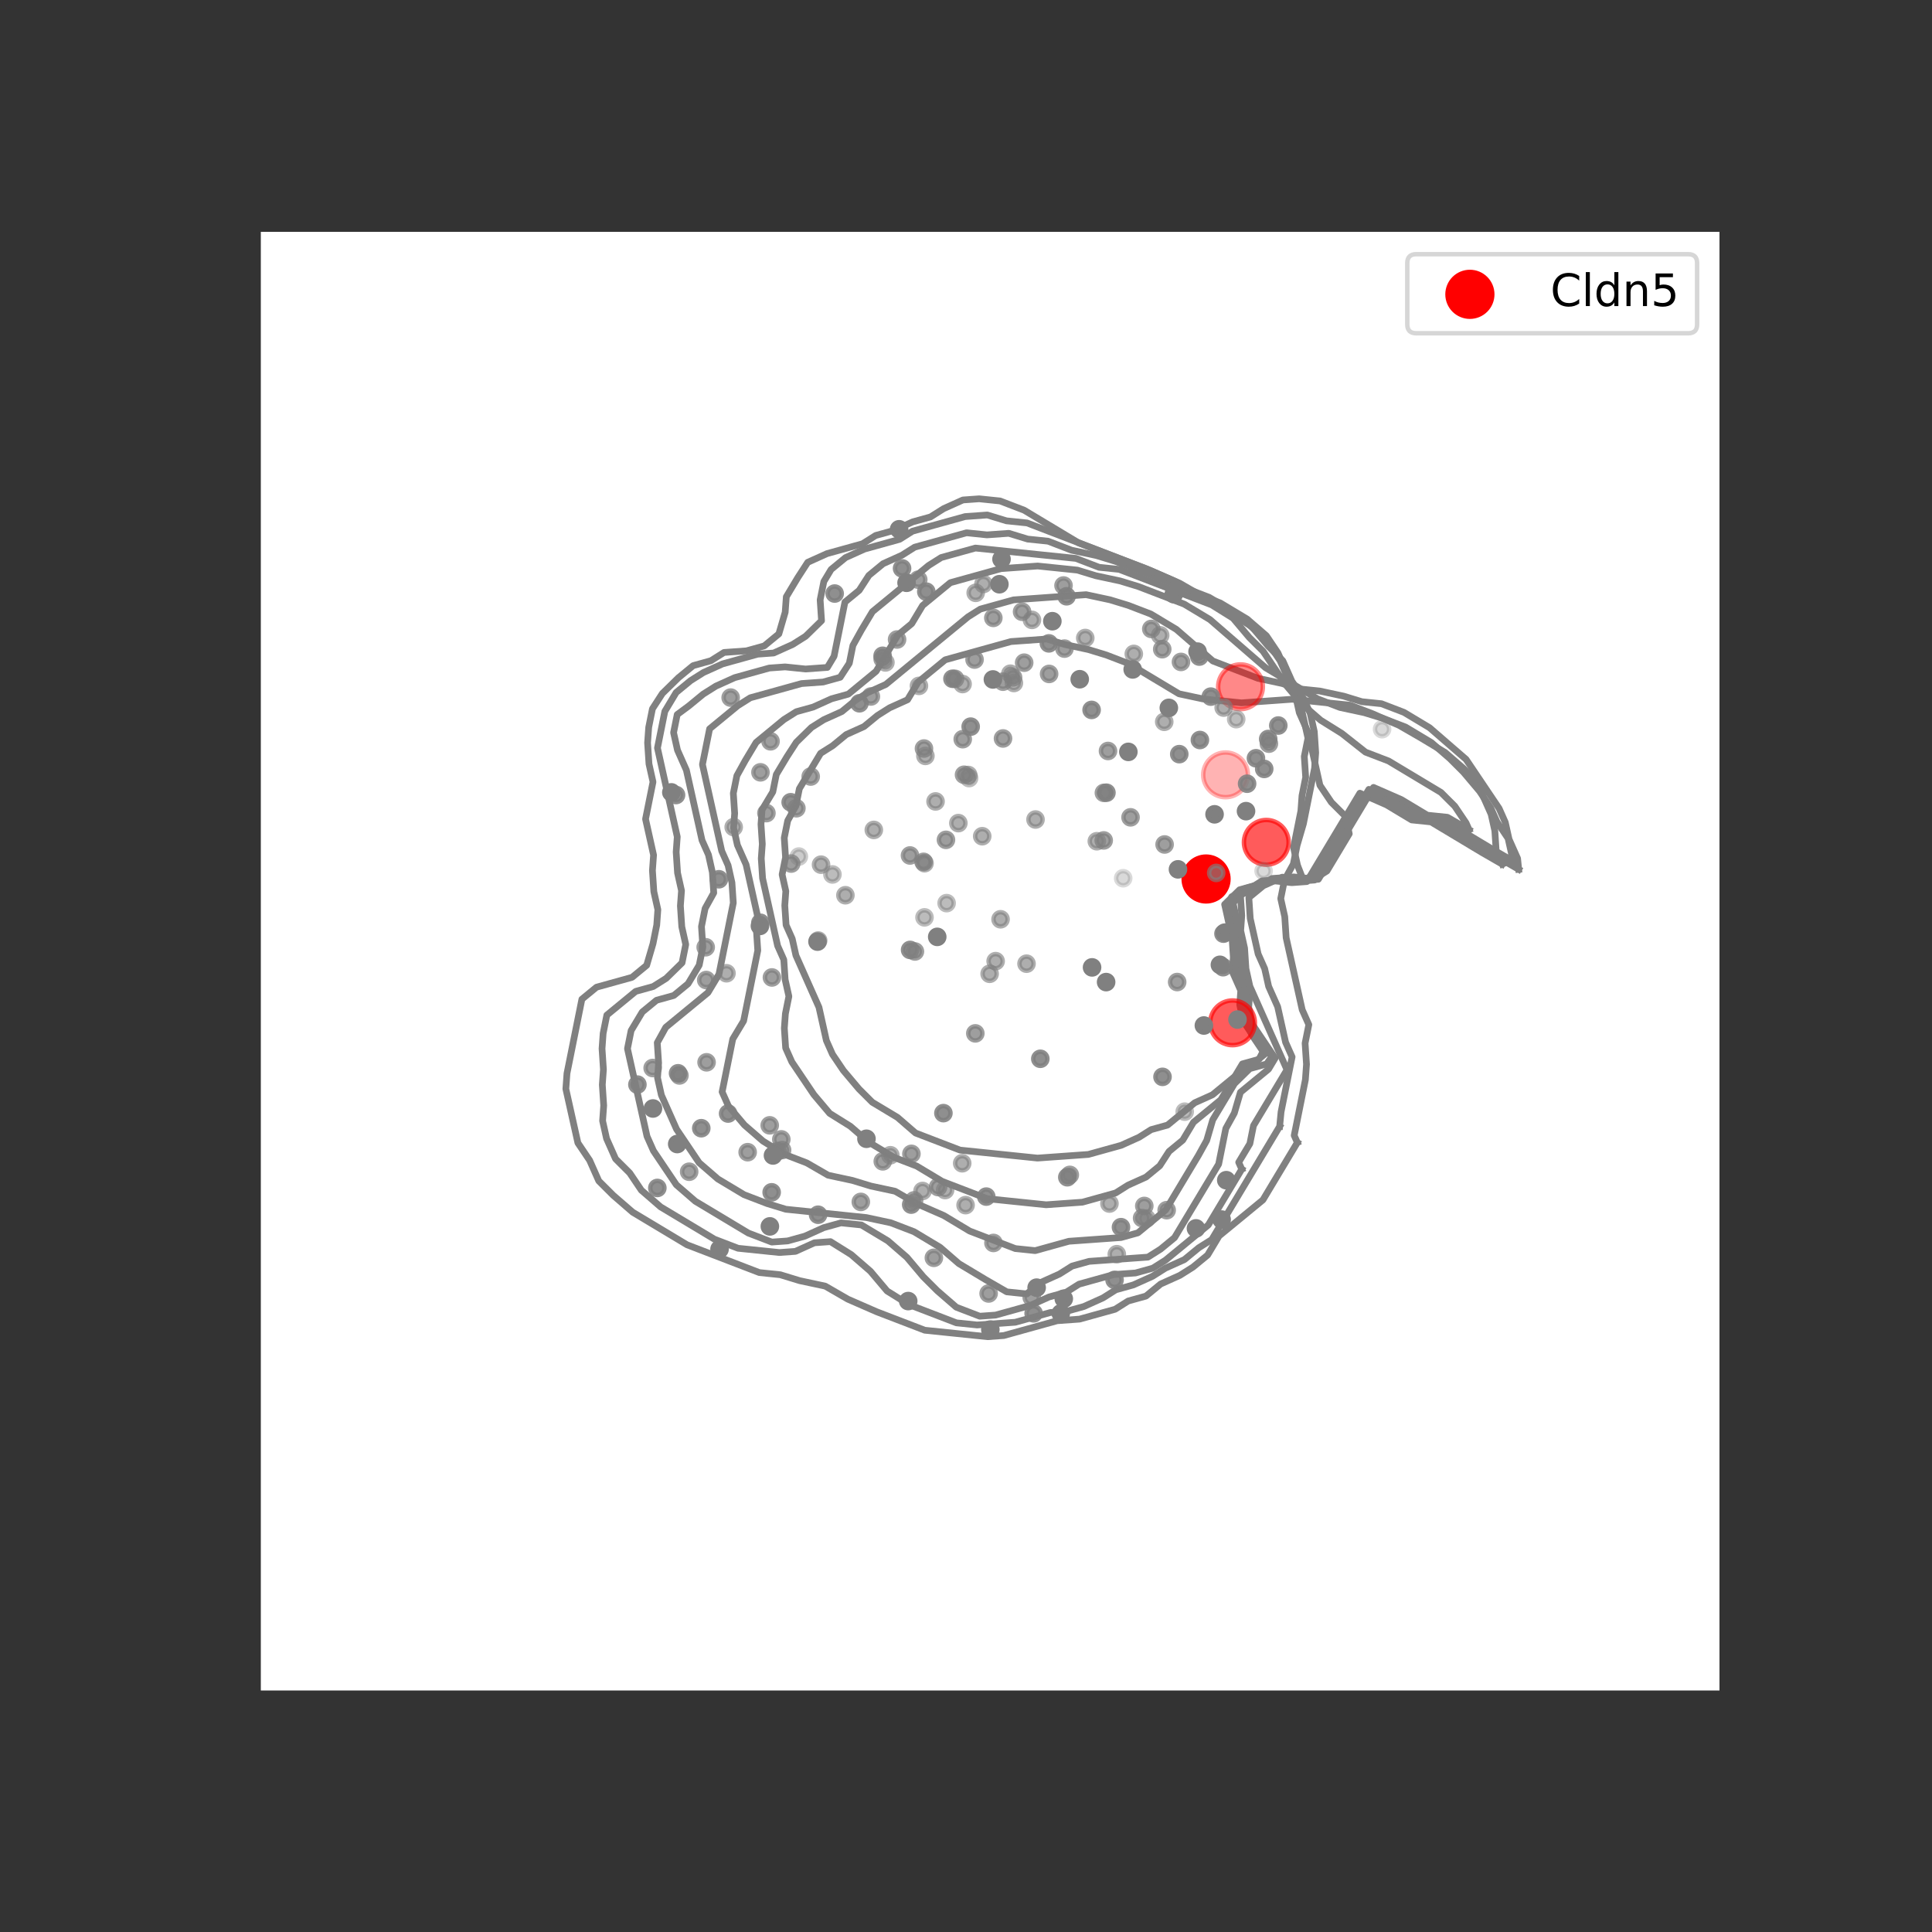 <?xml version="1.0" encoding="utf-8" standalone="no"?>
<!DOCTYPE svg PUBLIC "-//W3C//DTD SVG 1.1//EN"
  "http://www.w3.org/Graphics/SVG/1.1/DTD/svg11.dtd">
<!-- Created with matplotlib (https://matplotlib.org/) -->
<svg height="432pt" version="1.1" viewBox="0 0 432 432" width="432pt" xmlns="http://www.w3.org/2000/svg" xmlns:xlink="http://www.w3.org/1999/xlink">
 <rect x="0" y="0" width="432" height="432" fill="#333333" stroke="none"/>
 <defs>
  <style type="text/css">*{stroke-linecap:butt;stroke-linejoin:round;}</style>
 </defs>
 <g id="figure_1">
  <g id="patch_1">
   <path d="M 0 432 
L 432 432 
L 432 0 
L 0 0 
z
" style="fill:none;"/>
  </g>
  <g id="patch_2">
   <path d="M 58.32 378 
L 384.48 378 
L 384.48 51.84 
L 58.32 51.84 
z
" style="fill:#ffffff;"/>
  </g>
  <g id="axes_1">
   <g id="line2d_1">
    <path clip-path="url(#pfe274e327f)" d="M 335.91 193.236 
L 331.244 190.544 
L 325.612 187.165 
L 319.979 183.785 
L 315.651 183.339 
L 310.018 179.959 
L 304.071 177.359 
L 301.699 181.312 
L 299.327 185.266 
L 296.955 189.219 
L 294.583 193.172 
L 292.211 197.126 
L 288.849 197.367 
L 284.521 196.92 
L 280.844 197.941 
L 277.168 198.961 
L 273.83 202.227 
L 274.66 205.951 
L 275.489 209.675 
L 275.78 214.043 
L 275.548 217.237 
L 277.439 221.49 
L 277.208 224.685 
L 278.037 228.409 
L 280.468 232.018 
L 282.899 235.627 
L 279.875 238.114 
L 277.165 239.821 
L 274.141 242.308 
L 271.117 244.795 
L 267.126 246.594 
L 264.102 249.081 
L 261.078 251.568 
L 257.401 252.588 
L 254.692 254.296 
L 250.701 256.095 
L 247.025 257.116 
L 243.349 258.136 
L 239.987 258.377 
L 235.344 258.71 
L 231.982 258.951 
L 227.654 258.504 
L 223.325 258.058 
L 218.997 257.612 
L 214.669 257.165 
L 209.688 255.252 
L 204.708 253.339 
L 200.676 249.845 
L 195.043 246.465 
L 192.073 243.5 
L 188.581 239.362 
L 186.15 235.753 
L 184.781 232.673 
L 183.951 228.949 
L 183.121 225.225 
L 181.23 220.972 
L 179.861 217.892 
L 177.97 213.639 
L 177.14 209.915 
L 175.77 206.836 
L 175.48 202.468 
L 175.712 199.273 
L 174.882 195.549 
L 175.653 191.711 
L 175.363 187.343 
L 176.134 183.504 
L 177.966 180.195 
L 178.738 176.356 
L 181.11 172.403 
L 183.482 168.449 
L 186.191 166.742 
L 189.216 164.255 
L 193.206 162.455 
L 196.23 159.969 
L 198.94 158.261 
L 202.931 156.462 
L 205.303 152.508 
L 208.327 150.021 
L 211.351 147.535 
L 215.027 146.514 
L 218.704 145.494 
L 222.38 144.474 
L 226.056 143.454 
L 229.418 143.213 
L 234.061 142.88 
L 238.075 144.105 
L 243.37 145.239 
L 247.384 146.465 
L 252.364 148.378 
L 257.997 151.757 
L 263.629 155.137 
L 268.924 156.27 
L 273.252 156.717 
L 277.581 157.163 
L 280.943 156.922 
L 285.585 156.589 
L 288.947 156.348 
L 293.276 156.795 
L 297.604 157.241 
L 301.932 157.687 
L 306.913 159.6 
L 312.86 162.201 
L 317.526 164.893 
L 323.158 168.272 
L 327.19 171.767 
L 330.16 174.732 
L 332.052 178.985 
L 333.421 182.065 
L 334.251 185.789 
L 334.541 190.156 
L 335.91 193.236 
" style="fill:none;stroke:#808080;stroke-linecap:square;stroke-width:1.5;"/>
   </g>
   <g id="line2d_2">
    <path clip-path="url(#pfe274e327f)" d="M 339.586 194.387 
L 334.86 191.66 
L 329.157 188.238 
L 323.453 184.816 
L 318.409 182.878 
L 313.366 180.941 
L 307.662 177.519 
L 303.621 179.341 
L 301.219 183.345 
L 298.817 187.348 
L 296.414 191.352 
L 294.012 195.355 
L 291.268 197.084 
L 286.885 196.632 
L 282.184 196.969 
L 279.44 198.698 
L 275.398 200.521 
L 275.692 204.944 
L 275.458 208.179 
L 276.298 211.95 
L 276.592 216.373 
L 277.432 220.144 
L 278.819 223.263 
L 278.038 227.15 
L 279.953 231.457 
L 282.415 235.112 
L 281.52 236.862 
L 277.797 237.895 
L 275.395 241.898 
L 272.993 245.902 
L 269.931 248.42 
L 266.868 250.938 
L 264.466 254.942 
L 261.404 257.46 
L 259.32 260.675 
L 256.257 263.193 
L 252.216 265.015 
L 249.472 266.744 
L 245.749 267.777 
L 242.027 268.811 
L 237.325 269.148 
L 233.921 269.392 
L 229.538 268.94 
L 225.154 268.488 
L 220.771 268.036 
L 215.728 266.098 
L 210.684 264.161 
L 204.98 260.739 
L 199.937 258.802 
L 194.233 255.379 
L 190.15 251.841 
L 185.521 248.955 
L 181.985 244.764 
L 179.523 241.109 
L 177.062 237.454 
L 175.675 234.335 
L 175.381 229.912 
L 175.616 226.677 
L 176.397 222.79 
L 175.556 219.019 
L 175.262 214.596 
L 173.876 211.477 
L 173.035 207.706 
L 172.195 203.935 
L 171.355 200.164 
L 170.514 196.393 
L 170.221 191.97 
L 170.455 188.735 
L 170.161 184.312 
L 170.396 181.077 
L 172.798 177.073 
L 173.579 173.186 
L 175.981 169.182 
L 178.064 165.968 
L 181.445 162.661 
L 184.189 160.931 
L 188.23 159.109 
L 191.293 156.591 
L 194.037 154.862 
L 198.078 153.04 
L 201.14 150.521 
L 204.203 148.003 
L 207.265 145.485 
L 210.328 142.966 
L 213.39 140.448 
L 216.453 137.93 
L 219.197 136.201 
L 222.92 135.167 
L 226.642 134.134 
L 231.344 133.797 
L 234.748 133.553 
L 239.45 133.216 
L 242.854 132.972 
L 248.216 134.12 
L 252.281 135.361 
L 257.324 137.298 
L 263.028 140.721 
L 267.111 144.259 
L 271.194 147.798 
L 276.237 149.735 
L 281.281 151.672 
L 286.642 152.82 
L 290.707 154.061 
L 295.09 154.513 
L 300.452 155.661 
L 304.517 156.902 
L 308.9 157.354 
L 313.944 159.292 
L 319.648 162.714 
L 323.73 166.253 
L 327.813 169.791 
L 330.275 173.446 
L 332.736 177.101 
L 335.198 180.755 
L 336.584 183.874 
L 337.425 187.645 
L 339.34 191.952 
L 339.586 194.387 
" style="fill:none;stroke:#808080;stroke-linecap:square;stroke-width:1.5;"/>
   </g>
   <g id="line2d_3">
    <path clip-path="url(#pfe274e327f)" d="M 338.734 192.793 
L 333.948 190.032 
L 328.171 186.566 
L 322.394 183.1 
L 317.954 182.642 
L 312.177 179.176 
L 306.078 176.509 
L 303.645 180.563 
L 301.212 184.618 
L 298.779 188.673 
L 296.347 192.728 
L 293.914 196.783 
L 290.466 197.03 
L 286.026 196.572 
L 282.256 197.618 
L 278.485 198.665 
L 275.061 202.015 
L 275.912 205.834 
L 276.763 209.653 
L 277.061 214.133 
L 276.823 217.41 
L 278.763 221.772 
L 278.526 225.048 
L 279.377 228.868 
L 281.87 232.569 
L 284.363 236.271 
L 283.225 237.905 
L 279.455 238.951 
L 276.031 242.301 
L 273.598 246.356 
L 271.165 250.41 
L 269.821 255.008 
L 267.941 258.402 
L 265.508 262.457 
L 263.076 266.512 
L 260.643 270.566 
L 257.541 273.117 
L 254.439 275.668 
L 250.669 276.714 
L 247.221 276.961 
L 242.459 277.303 
L 239.011 277.55 
L 235.24 278.596 
L 231.47 279.643 
L 227.03 279.185 
L 221.922 277.223 
L 216.814 275.261 
L 211.037 271.795 
L 204.938 269.128 
L 200.152 266.366 
L 194.721 265.204 
L 190.604 263.947 
L 185.174 262.784 
L 180.388 260.023 
L 175.28 258.061 
L 170.591 255.137 
L 166.456 251.553 
L 162.875 247.309 
L 161.47 244.15 
L 162.261 240.213 
L 163.052 236.276 
L 163.843 232.339 
L 166.276 228.284 
L 167.067 224.347 
L 167.858 220.41 
L 168.649 216.473 
L 169.439 212.536 
L 169.142 208.056 
L 169.379 204.779 
L 168.528 200.96 
L 167.677 197.141 
L 166.826 193.321 
L 164.886 188.959 
L 164.035 185.14 
L 164.273 181.863 
L 163.975 177.383 
L 164.766 173.446 
L 166.645 170.052 
L 169.078 165.997 
L 172.18 163.447 
L 175.282 160.896 
L 178.061 159.145 
L 181.831 158.098 
L 185.924 156.253 
L 189.695 155.206 
L 192.797 152.656 
L 195.898 150.105 
L 198.331 146.05 
L 200.764 141.996 
L 203.866 139.445 
L 206.299 135.39 
L 209.4 132.84 
L 212.502 130.289 
L 216.272 129.243 
L 220.043 128.196 
L 223.814 127.15 
L 227.262 126.903 
L 232.023 126.561 
L 236.463 127.019 
L 240.902 127.477 
L 245.019 128.734 
L 250.45 129.897 
L 254.567 131.154 
L 259.675 133.116 
L 264.783 135.078 
L 270.56 138.544 
L 274.695 142.128 
L 278.83 145.712 
L 282.965 149.296 
L 288.742 152.762 
L 294.519 156.228 
L 299.627 158.19 
L 305.058 159.353 
L 309.175 160.61 
L 314.283 162.572 
L 320.06 166.038 
L 324.195 169.622 
L 327.241 172.663 
L 330.823 176.908 
L 333.316 180.609 
L 334.721 183.768 
L 337.214 187.47 
L 338.065 191.289 
L 338.734 192.793 
" style="fill:none;stroke:#808080;stroke-linecap:square;stroke-width:1.5;"/>
   </g>
   <g id="line2d_4">
    <path clip-path="url(#pfe274e327f)" d="M 328.496 185.541 
L 323.648 182.744 
L 319.151 182.28 
L 313.299 178.769 
L 307.12 176.067 
L 294.798 196.604 
L 291.305 196.855 
L 286.808 196.391 
L 279.169 198.511 
L 275.701 201.904 
L 277.425 209.642 
L 277.726 214.18 
L 277.486 217.499 
L 279.451 221.918 
L 279.21 225.237 
L 280.072 229.106 
L 285.123 236.605 
L 283.645 239.07 
L 277.361 244.237 
L 275.999 248.895 
L 274.095 252.333 
L 272.493 260.309 
L 262.635 276.739 
L 259.493 279.323 
L 256.677 281.097 
L 243.537 282.039 
L 239.718 283.099 
L 236.902 284.873 
L 232.756 286.743 
L 229.614 289.326 
L 225.117 288.863 
L 220.269 286.066 
L 214.417 282.554 
L 210.229 278.924 
L 204.377 275.413 
L 199.202 273.425 
L 193.701 272.247 
L 175.713 270.392 
L 171.543 269.119 
L 166.368 267.131 
L 160.516 263.62 
L 156.327 259.99 
L 151.277 252.49 
L 147.889 244.872 
L 147.027 241.003 
L 147.267 237.684 
L 146.966 233.146 
L 148.87 229.707 
L 158.296 221.956 
L 160.76 217.849 
L 163.965 201.896 
L 163.663 197.358 
L 162.801 193.489 
L 161.378 190.289 
L 157.068 170.944 
L 158.67 162.968 
L 164.954 157.801 
L 167.769 156.026 
L 179.228 152.846 
L 184.051 152.501 
L 187.871 151.441 
L 189.91 148.307 
L 190.711 144.319 
L 192.615 140.881 
L 195.08 136.773 
L 207.648 126.438 
L 210.463 124.664 
L 218.102 122.544 
L 240.587 124.863 
L 245.761 126.85 
L 250.258 127.314 
L 270.957 135.264 
L 275.706 138.226 
L 279.334 142.525 
L 282.42 145.606 
L 287.471 153.105 
L 291.099 157.405 
L 295.288 161.035 
L 300.037 163.996 
L 305.328 168.177 
L 310.503 170.164 
L 322.207 177.187 
L 325.293 180.267 
L 327.819 184.017 
L 328.496 185.541 
L 328.496 185.541 
" style="fill:none;stroke:#808080;stroke-linecap:square;stroke-width:1.5;"/>
   </g>
   <g id="line2d_5">
    <path clip-path="url(#pfe274e327f)" d="M 277.663 261.434 
L 270.172 273.919 
L 260.622 281.772 
L 257.77 283.569 
L 253.9 284.643 
L 249.013 284.994 
L 241.274 287.142 
L 238.421 288.939 
L 234.552 290.013 
L 230.351 291.907 
L 222.611 294.055 
L 219.073 294.309 
L 213.83 292.295 
L 209.586 288.617 
L 206.459 285.496 
L 202.784 281.14 
L 198.54 277.461 
L 192.611 273.904 
L 188.055 273.434 
L 184.185 274.508 
L 179.984 276.402 
L 176.115 277.476 
L 172.576 277.73 
L 167.333 275.716 
L 155.475 268.601 
L 151.231 264.923 
L 146.114 257.325 
L 144.672 254.083 
L 140.305 234.484 
L 141.117 230.443 
L 143.614 226.282 
L 146.797 223.664 
L 150.667 222.59 
L 153.85 219.972 
L 156.347 215.811 
L 157.158 211.77 
L 156.853 207.172 
L 157.665 203.132 
L 159.594 199.648 
L 159.288 195.05 
L 158.415 191.13 
L 156.973 187.889 
L 153.479 172.209 
L 151.489 167.732 
L 150.615 163.812 
L 151.427 159.772 
L 154.042 157.832 
L 157.225 155.214 
L 160.078 153.417 
L 164.279 151.523 
L 172.018 149.375 
L 175.557 149.121 
L 180.113 149.591 
L 185 149.24 
L 186.498 146.744 
L 188.933 134.622 
L 192.117 132.004 
L 194.283 128.663 
L 197.466 126.045 
L 201.667 124.151 
L 204.519 122.353 
L 216.128 119.131 
L 220.684 119.601 
L 225.572 119.251 
L 229.797 120.541 
L 234.353 121.011 
L 239.596 123.025 
L 245.169 124.218 
L 249.394 125.508 
L 270.365 133.563 
L 276.294 137.12 
L 280.538 140.798 
L 283.664 143.919 
L 286.223 147.718 
L 289.655 155.437 
L 290.529 159.357 
L 292.519 163.834 
L 295.14 175.594 
L 297.698 179.393 
L 300.825 182.514 
L 301.698 186.434 
L 296.705 194.757 
L 293.852 196.554 
L 289.296 196.084 
L 284.409 196.435 
L 281.557 198.232 
L 277.356 200.126 
L 277.661 204.724 
L 277.418 208.087 
L 278.291 212.007 
L 278.597 216.604 
L 279.47 220.524 
L 287.776 239.204 
L 280.285 251.688 
L 279.474 255.729 
L 276.977 259.891 
L 277.663 261.434 
L 277.663 261.434 
" style="fill:none;stroke:#808080;stroke-linecap:square;stroke-width:1.5;"/>
   </g>
   <g id="line2d_6">
    <path clip-path="url(#pfe274e327f)" d="M 286.135 251.87 
L 270.954 277.172 
L 268.063 278.993 
L 264.837 281.646 
L 260.581 283.565 
L 257.69 285.387 
L 253.434 287.306 
L 249.512 288.395 
L 246.622 290.216 
L 242.365 292.135 
L 238.444 293.224 
L 234.858 293.481 
L 227.015 295.657 
L 218.477 296.269 
L 213.86 295.793 
L 203.235 291.712 
L 198.359 288.672 
L 194.634 284.258 
L 190.334 280.53 
L 185.698 277.634 
L 182.112 277.891 
L 177.855 279.811 
L 174.269 280.068 
L 165.035 279.116 
L 159.723 277.075 
L 147.707 269.865 
L 143.406 266.138 
L 140.813 262.289 
L 137.645 259.126 
L 135.628 254.589 
L 134.743 250.617 
L 134.99 247.209 
L 134.68 242.55 
L 134.927 239.143 
L 134.618 234.484 
L 134.864 231.076 
L 135.687 226.982 
L 142.139 221.676 
L 146.06 220.588 
L 148.95 218.767 
L 152.511 215.283 
L 153.334 211.188 
L 152.449 207.216 
L 152.139 202.557 
L 152.386 199.15 
L 151.501 195.177 
L 151.192 190.518 
L 151.438 187.111 
L 147.013 167.25 
L 148.658 159.061 
L 151.188 154.844 
L 154.414 152.191 
L 157.304 150.37 
L 161.561 148.451 
L 169.404 146.274 
L 172.99 146.017 
L 177.246 144.098 
L 180.137 142.276 
L 183.698 138.792 
L 183.388 134.133 
L 184.211 130.039 
L 185.83 127.34 
L 189.056 124.687 
L 193.313 122.768 
L 201.155 120.592 
L 204.046 118.77 
L 215.81 115.505 
L 220.762 115.15 
L 225.044 116.458 
L 229.66 116.934 
L 256.223 127.136 
L 262.566 129.91 
L 267.544 132.781 
L 272.856 134.822 
L 278.864 138.427 
L 283.165 142.154 
L 285.757 146.004 
L 290.696 157.111 
L 292.466 165.055 
L 291.644 169.15 
L 291.953 173.809 
L 291.131 177.903 
L 290.884 181.311 
L 289.239 189.5 
L 290.124 193.472 
L 291.344 196.613 
L 286.727 196.137 
L 282.471 198.056 
L 279.245 200.709 
L 279.554 205.368 
L 281.325 213.312 
L 282.785 216.597 
L 283.671 220.569 
L 285.688 225.106 
L 287.458 233.05 
L 288.919 236.335 
L 286.451 248.619 
L 286.135 251.87 
L 286.135 251.87 
" style="fill:none;stroke:#808080;stroke-linecap:square;stroke-width:1.5;"/>
   </g>
   <g id="line2d_7">
    <path clip-path="url(#pfe274e327f)" d="M 290.091 255.476 
L 282.397 268.298 
L 272.589 276.363 
L 270.025 280.637 
L 266.756 283.326 
L 263.826 285.172 
L 259.512 287.117 
L 256.243 289.806 
L 252.268 290.908 
L 249.339 292.755 
L 241.39 294.96 
L 236.371 295.32 
L 224.448 298.629 
L 220.813 298.89 
L 206.775 297.442 
L 196.007 293.306 
L 189.578 290.495 
L 184.533 287.584 
L 178.809 286.359 
L 174.47 285.034 
L 169.79 284.551 
L 153.638 278.347 
L 141.459 271.04 
L 137.1 267.262 
L 133.889 264.057 
L 131.845 259.459 
L 129.217 255.557 
L 126.526 243.48 
L 126.776 240.026 
L 130.111 223.426 
L 133.38 220.738 
L 141.329 218.532 
L 144.598 215.844 
L 146.015 210.998 
L 146.849 206.848 
L 147.099 203.394 
L 146.202 199.368 
L 145.888 194.646 
L 146.138 191.193 
L 144.344 183.141 
L 146.011 174.841 
L 145.114 170.815 
L 144.801 166.093 
L 145.051 162.64 
L 145.885 158.49 
L 148.109 155.058 
L 151.718 151.527 
L 154.988 148.839 
L 158.962 147.736 
L 161.892 145.89 
L 166.911 145.53 
L 170.885 144.427 
L 174.154 141.739 
L 175.571 136.893 
L 175.822 133.439 
L 178.386 129.165 
L 180.611 125.733 
L 184.925 123.788 
L 192.873 121.582 
L 195.803 119.736 
L 199.777 118.633 
L 204.091 116.688 
L 208.066 115.585 
L 210.995 113.739 
L 215.309 111.794 
L 218.944 111.533 
L 223.623 112.016 
L 229.008 114.084 
L 241.186 121.391 
L 257.339 127.595 
L 263.768 130.406 
L 268.813 133.317 
L 279.844 140.051 
L 283.619 144.525 
L 286.83 147.731 
L 288.875 152.329 
L 291.502 156.231 
L 292.983 159.56 
L 293.88 163.586 
L 294.194 168.308 
L 293.943 171.762 
L 291.442 184.211 
L 290.025 189.057 
L 289.192 193.207 
L 287.211 196.785 
L 286.377 200.935 
L 287.274 204.961 
L 287.588 209.683 
L 291.176 225.786 
L 292.657 229.115 
L 291.823 233.265 
L 292.137 237.987 
L 291.886 241.441 
L 289.386 253.891 
L 290.091 255.476 
L 290.091 255.476 
" style="fill:none;stroke:#808080;stroke-linecap:square;stroke-width:1.5;"/>
   </g>
   <g id="Path3DCollection_1">
    <defs>
     <path d="M 0 5 
C 1.326 5 2.598 4.473 3.536 3.536 
C 4.473 2.598 5 1.326 5 -0 
C 5 -1.326 4.473 -2.598 3.536 -3.536 
C 2.598 -4.473 1.326 -5 0 -5 
C -1.326 -5 -2.598 -4.473 -3.536 -3.536 
C -4.473 -2.598 -5 -1.326 -5 0 
C -5 1.326 -4.473 2.598 -3.536 3.536 
C -2.598 4.473 -1.326 5 0 5 
z
" id="C0_0_7cf571851c"/>
    </defs>
    <g clip-path="url(#pfe274e327f)">
     <use style="fill:#ff0000;fill-opacity:0.3;stroke:#ff0000;stroke-opacity:0.3;" x="274.041" xlink:href="#C0_0_7cf571851c" y="173.255"/>
    </g>
    <g clip-path="url(#pfe274e327f)">
     <use style="fill:#ff0000;fill-opacity:0.468;stroke:#ff0000;stroke-opacity:0.468;" x="277.382" xlink:href="#C0_0_7cf571851c" y="153.561"/>
    </g>
    <g clip-path="url(#pfe274e327f)">
     <use style="fill:#ff0000;fill-opacity:0.641;stroke:#ff0000;stroke-opacity:0.641;" x="283.145" xlink:href="#C0_0_7cf571851c" y="188.344"/>
    </g>
    <g clip-path="url(#pfe274e327f)">
     <use style="fill:#ff0000;fill-opacity:0.641;stroke:#ff0000;stroke-opacity:0.641;" x="275.596" xlink:href="#C0_0_7cf571851c" y="228.705"/>
    </g>
    <g clip-path="url(#pfe274e327f)">
     <use style="fill:#ff0000;stroke:#ff0000;" x="269.68" xlink:href="#C0_0_7cf571851c" y="196.546"/>
    </g>
   </g>
   <g id="Path3DCollection_2">
    <defs>
     <path d="M 0 1.581 
C 0.419 1.581 0.822 1.415 1.118 1.118 
C 1.415 0.822 1.581 0.419 1.581 -0 
C 1.581 -0.419 1.415 -0.822 1.118 -1.118 
C 0.822 -1.415 0.419 -1.581 0 -1.581 
C -0.419 -1.581 -0.822 -1.415 -1.118 -1.118 
C -1.415 -0.822 -1.581 -0.419 -1.581 0 
C -1.581 0.419 -1.415 0.822 -1.118 1.118 
C -0.822 1.415 -0.419 1.581 0 1.581 
z
" id="C1_0_38daf0fa54"/>
    </defs>
    <g clip-path="url(#pfe274e327f)">
     <use style="fill:#808080;fill-opacity:0.3;stroke:#808080;stroke-opacity:0.3;" x="251.145" xlink:href="#C1_0_38daf0fa54" y="196.376"/>
    </g>
    <g clip-path="url(#pfe274e327f)">
     <use style="fill:#808080;fill-opacity:0.3;stroke:#808080;stroke-opacity:0.3;" x="282.545" xlink:href="#C1_0_38daf0fa54" y="194.759"/>
    </g>
    <g clip-path="url(#pfe274e327f)">
     <use style="fill:#808080;fill-opacity:0.3;stroke:#808080;stroke-opacity:0.3;" x="309.035" xlink:href="#C1_0_38daf0fa54" y="163.049"/>
    </g>
    <g clip-path="url(#pfe274e327f)">
     <use style="fill:#808080;fill-opacity:0.409;stroke:#808080;stroke-opacity:0.409;" x="178.625" xlink:href="#C1_0_38daf0fa54" y="191.526"/>
    </g>
    <g clip-path="url(#pfe274e327f)">
     <use style="fill:#808080;fill-opacity:0.521;stroke:#808080;stroke-opacity:0.521;" x="211.664" xlink:href="#C1_0_38daf0fa54" y="201.942"/>
    </g>
    <g clip-path="url(#pfe274e327f)">
     <use style="fill:#808080;fill-opacity:0.521;stroke:#808080;stroke-opacity:0.521;" x="216.685" xlink:href="#C1_0_38daf0fa54" y="173.981"/>
    </g>
    <g clip-path="url(#pfe274e327f)">
     <use style="fill:#808080;fill-opacity:0.521;stroke:#808080;stroke-opacity:0.521;" x="264.904" xlink:href="#C1_0_38daf0fa54" y="248.575"/>
    </g>
    <g clip-path="url(#pfe274e327f)">
     <use style="fill:#808080;fill-opacity:0.521;stroke:#808080;stroke-opacity:0.521;" x="276.418" xlink:href="#C1_0_38daf0fa54" y="160.806"/>
    </g>
    <g clip-path="url(#pfe274e327f)">
     <use style="fill:#808080;fill-opacity:0.521;stroke:#808080;stroke-opacity:0.521;" x="206.72" xlink:href="#C1_0_38daf0fa54" y="205.125"/>
    </g>
    <g clip-path="url(#pfe274e327f)">
     <use style="fill:#808080;fill-opacity:0.521;stroke:#808080;stroke-opacity:0.521;" x="186.137" xlink:href="#C1_0_38daf0fa54" y="195.528"/>
    </g>
    <g clip-path="url(#pfe274e327f)">
     <use style="fill:#808080;fill-opacity:0.636;stroke:#808080;stroke-opacity:0.636;" x="256.357" xlink:href="#C1_0_38daf0fa54" y="272.46"/>
    </g>
    <g clip-path="url(#pfe274e327f)">
     <use style="fill:#808080;fill-opacity:0.636;stroke:#808080;stroke-opacity:0.636;" x="229.531" xlink:href="#C1_0_38daf0fa54" y="215.483"/>
    </g>
    <g clip-path="url(#pfe274e327f)">
     <use style="fill:#808080;fill-opacity:0.636;stroke:#808080;stroke-opacity:0.636;" x="206.279" xlink:href="#C1_0_38daf0fa54" y="266.309"/>
    </g>
    <g clip-path="url(#pfe274e327f)">
     <use style="fill:#808080;fill-opacity:0.636;stroke:#808080;stroke-opacity:0.636;" x="211.326" xlink:href="#C1_0_38daf0fa54" y="266.099"/>
    </g>
    <g clip-path="url(#pfe274e327f)">
     <use style="fill:#808080;fill-opacity:0.636;stroke:#808080;stroke-opacity:0.636;" x="215.154" xlink:href="#C1_0_38daf0fa54" y="260.108"/>
    </g>
    <g clip-path="url(#pfe274e327f)">
     <use style="fill:#808080;fill-opacity:0.636;stroke:#808080;stroke-opacity:0.636;" x="215.905" xlink:href="#C1_0_38daf0fa54" y="269.469"/>
    </g>
    <g clip-path="url(#pfe274e327f)">
     <use style="fill:#808080;fill-opacity:0.636;stroke:#808080;stroke-opacity:0.636;" x="271.948" xlink:href="#C1_0_38daf0fa54" y="195.183"/>
    </g>
    <g clip-path="url(#pfe274e327f)">
     <use style="fill:#808080;fill-opacity:0.636;stroke:#808080;stroke-opacity:0.636;" x="248.073" xlink:href="#C1_0_38daf0fa54" y="269.118"/>
    </g>
    <g clip-path="url(#pfe274e327f)">
     <use style="fill:#808080;fill-opacity:0.636;stroke:#808080;stroke-opacity:0.636;" x="249.719" xlink:href="#C1_0_38daf0fa54" y="280.444"/>
    </g>
    <g clip-path="url(#pfe274e327f)">
     <use style="fill:#808080;fill-opacity:0.636;stroke:#808080;stroke-opacity:0.636;" x="273.615" xlink:href="#C1_0_38daf0fa54" y="158.218"/>
    </g>
    <g clip-path="url(#pfe274e327f)">
     <use style="fill:#808080;fill-opacity:0.636;stroke:#808080;stroke-opacity:0.636;" x="218.166" xlink:href="#C1_0_38daf0fa54" y="132.559"/>
    </g>
    <g clip-path="url(#pfe274e327f)">
     <use style="fill:#808080;fill-opacity:0.636;stroke:#808080;stroke-opacity:0.636;" x="230.752" xlink:href="#C1_0_38daf0fa54" y="138.607"/>
    </g>
    <g clip-path="url(#pfe274e327f)">
     <use style="fill:#808080;fill-opacity:0.636;stroke:#808080;stroke-opacity:0.636;" x="253.523" xlink:href="#C1_0_38daf0fa54" y="146.216"/>
    </g>
    <g clip-path="url(#pfe274e327f)">
     <use style="fill:#808080;fill-opacity:0.636;stroke:#808080;stroke-opacity:0.636;" x="260.326" xlink:href="#C1_0_38daf0fa54" y="161.396"/>
    </g>
    <g clip-path="url(#pfe274e327f)">
     <use style="fill:#808080;fill-opacity:0.636;stroke:#808080;stroke-opacity:0.636;" x="199.086" xlink:href="#C1_0_38daf0fa54" y="258.314"/>
    </g>
    <g clip-path="url(#pfe274e327f)">
     <use style="fill:#808080;fill-opacity:0.636;stroke:#808080;stroke-opacity:0.636;" x="225.926" xlink:href="#C1_0_38daf0fa54" y="150.641"/>
    </g>
    <g clip-path="url(#pfe274e327f)">
     <use style="fill:#808080;fill-opacity:0.636;stroke:#808080;stroke-opacity:0.636;" x="226.71" xlink:href="#C1_0_38daf0fa54" y="152.717"/>
    </g>
    <g clip-path="url(#pfe274e327f)">
     <use style="fill:#808080;fill-opacity:0.636;stroke:#808080;stroke-opacity:0.636;" x="242.668" xlink:href="#C1_0_38daf0fa54" y="142.659"/>
    </g>
    <g clip-path="url(#pfe274e327f)">
     <use style="fill:#808080;fill-opacity:0.636;stroke:#808080;stroke-opacity:0.636;" x="219.906" xlink:href="#C1_0_38daf0fa54" y="130.575"/>
    </g>
    <g clip-path="url(#pfe274e327f)">
     <use style="fill:#808080;fill-opacity:0.636;stroke:#808080;stroke-opacity:0.636;" x="245.25" xlink:href="#C1_0_38daf0fa54" y="188.102"/>
    </g>
    <g clip-path="url(#pfe274e327f)">
     <use style="fill:#808080;fill-opacity:0.636;stroke:#808080;stroke-opacity:0.636;" x="259.42" xlink:href="#C1_0_38daf0fa54" y="142.06"/>
    </g>
    <g clip-path="url(#pfe274e327f)">
     <use style="fill:#808080;fill-opacity:0.636;stroke:#808080;stroke-opacity:0.636;" x="221.283" xlink:href="#C1_0_38daf0fa54" y="217.742"/>
    </g>
    <g clip-path="url(#pfe274e327f)">
     <use style="fill:#808080;fill-opacity:0.636;stroke:#808080;stroke-opacity:0.636;" x="182.947" xlink:href="#C1_0_38daf0fa54" y="210.307"/>
    </g>
    <g clip-path="url(#pfe274e327f)">
     <use style="fill:#808080;fill-opacity:0.636;stroke:#808080;stroke-opacity:0.636;" x="222.628" xlink:href="#C1_0_38daf0fa54" y="214.915"/>
    </g>
    <g clip-path="url(#pfe274e327f)">
     <use style="fill:#808080;fill-opacity:0.636;stroke:#808080;stroke-opacity:0.636;" x="164.055" xlink:href="#C1_0_38daf0fa54" y="184.941"/>
    </g>
    <g clip-path="url(#pfe274e327f)">
     <use style="fill:#808080;fill-opacity:0.636;stroke:#808080;stroke-opacity:0.636;" x="197.984" xlink:href="#C1_0_38daf0fa54" y="148.121"/>
    </g>
    <g clip-path="url(#pfe274e327f)">
     <use style="fill:#808080;fill-opacity:0.636;stroke:#808080;stroke-opacity:0.636;" x="162.445" xlink:href="#C1_0_38daf0fa54" y="217.622"/>
    </g>
    <g clip-path="url(#pfe274e327f)">
     <use style="fill:#808080;fill-opacity:0.636;stroke:#808080;stroke-opacity:0.636;" x="205.478" xlink:href="#C1_0_38daf0fa54" y="153.364"/>
    </g>
    <g clip-path="url(#pfe274e327f)">
     <use style="fill:#808080;fill-opacity:0.636;stroke:#808080;stroke-opacity:0.636;" x="195.388" xlink:href="#C1_0_38daf0fa54" y="185.571"/>
    </g>
    <g clip-path="url(#pfe274e327f)">
     <use style="fill:#808080;fill-opacity:0.636;stroke:#808080;stroke-opacity:0.636;" x="215.237" xlink:href="#C1_0_38daf0fa54" y="152.953"/>
    </g>
    <g clip-path="url(#pfe274e327f)">
     <use style="fill:#808080;fill-opacity:0.636;stroke:#808080;stroke-opacity:0.636;" x="206.922" xlink:href="#C1_0_38daf0fa54" y="169.021"/>
    </g>
    <g clip-path="url(#pfe274e327f)">
     <use style="fill:#808080;fill-opacity:0.636;stroke:#808080;stroke-opacity:0.636;" x="183.586" xlink:href="#C1_0_38daf0fa54" y="193.341"/>
    </g>
    <g clip-path="url(#pfe274e327f)">
     <use style="fill:#808080;fill-opacity:0.636;stroke:#808080;stroke-opacity:0.636;" x="189.034" xlink:href="#C1_0_38daf0fa54" y="200.178"/>
    </g>
    <g clip-path="url(#pfe274e327f)">
     <use style="fill:#808080;fill-opacity:0.636;stroke:#808080;stroke-opacity:0.636;" x="216.502" xlink:href="#C1_0_38daf0fa54" y="173.292"/>
    </g>
    <g clip-path="url(#pfe274e327f)">
     <use style="fill:#808080;fill-opacity:0.636;stroke:#808080;stroke-opacity:0.636;" x="206.729" xlink:href="#C1_0_38daf0fa54" y="193.014"/>
    </g>
    <g clip-path="url(#pfe274e327f)">
     <use style="fill:#808080;fill-opacity:0.636;stroke:#808080;stroke-opacity:0.636;" x="214.292" xlink:href="#C1_0_38daf0fa54" y="184.051"/>
    </g>
    <g clip-path="url(#pfe274e327f)">
     <use style="fill:#808080;fill-opacity:0.636;stroke:#808080;stroke-opacity:0.636;" x="219.627" xlink:href="#C1_0_38daf0fa54" y="186.98"/>
    </g>
    <g clip-path="url(#pfe274e327f)">
     <use style="fill:#808080;fill-opacity:0.636;stroke:#808080;stroke-opacity:0.636;" x="223.728" xlink:href="#C1_0_38daf0fa54" y="205.553"/>
    </g>
    <g clip-path="url(#pfe274e327f)">
     <use style="fill:#808080;fill-opacity:0.636;stroke:#808080;stroke-opacity:0.636;" x="231.544" xlink:href="#C1_0_38daf0fa54" y="183.245"/>
    </g>
    <g clip-path="url(#pfe274e327f)">
     <use style="fill:#808080;fill-opacity:0.636;stroke:#808080;stroke-opacity:0.636;" x="209.19" xlink:href="#C1_0_38daf0fa54" y="179.204"/>
    </g>
    <g clip-path="url(#pfe274e327f)">
     <use style="fill:#808080;fill-opacity:0.754;stroke:#808080;stroke-opacity:0.754;" x="234.583" xlink:href="#C1_0_38daf0fa54" y="150.692"/>
    </g>
    <g clip-path="url(#pfe274e327f)">
     <use style="fill:#808080;fill-opacity:0.754;stroke:#808080;stroke-opacity:0.754;" x="257.434" xlink:href="#C1_0_38daf0fa54" y="140.632"/>
    </g>
    <g clip-path="url(#pfe274e327f)">
     <use style="fill:#808080;fill-opacity:0.754;stroke:#808080;stroke-opacity:0.754;" x="204.576" xlink:href="#C1_0_38daf0fa54" y="212.751"/>
    </g>
    <g clip-path="url(#pfe274e327f)">
     <use style="fill:#808080;fill-opacity:0.754;stroke:#808080;stroke-opacity:0.754;" x="238.02" xlink:href="#C1_0_38daf0fa54" y="145.03"/>
    </g>
    <g clip-path="url(#pfe274e327f)">
     <use style="fill:#808080;fill-opacity:0.754;stroke:#808080;stroke-opacity:0.754;" x="206.509" xlink:href="#C1_0_38daf0fa54" y="192.707"/>
    </g>
    <g clip-path="url(#pfe274e327f)">
     <use style="fill:#808080;fill-opacity:0.754;stroke:#808080;stroke-opacity:0.754;" x="211.519" xlink:href="#C1_0_38daf0fa54" y="187.79"/>
    </g>
    <g clip-path="url(#pfe274e327f)">
     <use style="fill:#808080;fill-opacity:0.754;stroke:#808080;stroke-opacity:0.754;" x="224.276" xlink:href="#C1_0_38daf0fa54" y="165.121"/>
    </g>
    <g clip-path="url(#pfe274e327f)">
     <use style="fill:#808080;fill-opacity:0.754;stroke:#808080;stroke-opacity:0.754;" x="215.562" xlink:href="#C1_0_38daf0fa54" y="173.237"/>
    </g>
    <g clip-path="url(#pfe274e327f)">
     <use style="fill:#808080;fill-opacity:0.754;stroke:#808080;stroke-opacity:0.754;" x="247.751" xlink:href="#C1_0_38daf0fa54" y="167.921"/>
    </g>
    <g clip-path="url(#pfe274e327f)">
     <use style="fill:#808080;fill-opacity:0.754;stroke:#808080;stroke-opacity:0.754;" x="259.88" xlink:href="#C1_0_38daf0fa54" y="145.163"/>
    </g>
    <g clip-path="url(#pfe274e327f)">
     <use style="fill:#808080;fill-opacity:0.754;stroke:#808080;stroke-opacity:0.754;" x="174.706" xlink:href="#C1_0_38daf0fa54" y="254.767"/>
    </g>
    <g clip-path="url(#pfe274e327f)">
     <use style="fill:#808080;fill-opacity:0.754;stroke:#808080;stroke-opacity:0.754;" x="264.068" xlink:href="#C1_0_38daf0fa54" y="148.008"/>
    </g>
    <g clip-path="url(#pfe274e327f)">
     <use style="fill:#808080;fill-opacity:0.754;stroke:#808080;stroke-opacity:0.754;" x="246.834" xlink:href="#C1_0_38daf0fa54" y="177.285"/>
    </g>
    <g clip-path="url(#pfe274e327f)">
     <use style="fill:#808080;fill-opacity:0.754;stroke:#808080;stroke-opacity:0.754;" x="246.793" xlink:href="#C1_0_38daf0fa54" y="187.92"/>
    </g>
    <g clip-path="url(#pfe274e327f)">
     <use style="fill:#808080;fill-opacity:0.754;stroke:#808080;stroke-opacity:0.754;" x="252.791" xlink:href="#C1_0_38daf0fa54" y="182.757"/>
    </g>
    <g clip-path="url(#pfe274e327f)">
     <use style="fill:#808080;fill-opacity:0.754;stroke:#808080;stroke-opacity:0.754;" x="157.795" xlink:href="#C1_0_38daf0fa54" y="211.806"/>
    </g>
    <g clip-path="url(#pfe274e327f)">
     <use style="fill:#808080;fill-opacity:0.754;stroke:#808080;stroke-opacity:0.754;" x="145.937" xlink:href="#C1_0_38daf0fa54" y="238.81"/>
    </g>
    <g clip-path="url(#pfe274e327f)">
     <use style="fill:#808080;fill-opacity:0.754;stroke:#808080;stroke-opacity:0.754;" x="157.917" xlink:href="#C1_0_38daf0fa54" y="219.14"/>
    </g>
    <g clip-path="url(#pfe274e327f)">
     <use style="fill:#808080;fill-opacity:0.754;stroke:#808080;stroke-opacity:0.754;" x="172.113" xlink:href="#C1_0_38daf0fa54" y="251.628"/>
    </g>
    <g clip-path="url(#pfe274e327f)">
     <use style="fill:#808080;fill-opacity:0.754;stroke:#808080;stroke-opacity:0.754;" x="229.009" xlink:href="#C1_0_38daf0fa54" y="148.178"/>
    </g>
    <g clip-path="url(#pfe274e327f)">
     <use style="fill:#808080;fill-opacity:0.754;stroke:#808080;stroke-opacity:0.754;" x="204.39" xlink:href="#C1_0_38daf0fa54" y="268.407"/>
    </g>
    <g clip-path="url(#pfe274e327f)">
     <use style="fill:#808080;fill-opacity:0.754;stroke:#808080;stroke-opacity:0.754;" x="209.756" xlink:href="#C1_0_38daf0fa54" y="265.43"/>
    </g>
    <g clip-path="url(#pfe274e327f)">
     <use style="fill:#808080;fill-opacity:0.754;stroke:#808080;stroke-opacity:0.754;" x="203.48" xlink:href="#C1_0_38daf0fa54" y="191.286"/>
    </g>
    <g clip-path="url(#pfe274e327f)">
     <use style="fill:#808080;fill-opacity:0.754;stroke:#808080;stroke-opacity:0.754;" x="176.911" xlink:href="#C1_0_38daf0fa54" y="193.095"/>
    </g>
    <g clip-path="url(#pfe274e327f)">
     <use style="fill:#808080;fill-opacity:0.754;stroke:#808080;stroke-opacity:0.754;" x="226.526" xlink:href="#C1_0_38daf0fa54" y="151.469"/>
    </g>
    <g clip-path="url(#pfe274e327f)">
     <use style="fill:#808080;fill-opacity:0.754;stroke:#808080;stroke-opacity:0.754;" x="237.806" xlink:href="#C1_0_38daf0fa54" y="130.919"/>
    </g>
    <g clip-path="url(#pfe274e327f)">
     <use style="fill:#808080;fill-opacity:0.754;stroke:#808080;stroke-opacity:0.754;" x="221.06" xlink:href="#C1_0_38daf0fa54" y="289.226"/>
    </g>
    <g clip-path="url(#pfe274e327f)">
     <use style="fill:#808080;fill-opacity:0.754;stroke:#808080;stroke-opacity:0.754;" x="260.409" xlink:href="#C1_0_38daf0fa54" y="188.826"/>
    </g>
    <g clip-path="url(#pfe274e327f)">
     <use style="fill:#808080;fill-opacity:0.754;stroke:#808080;stroke-opacity:0.754;" x="283.728" xlink:href="#C1_0_38daf0fa54" y="166.286"/>
    </g>
    <g clip-path="url(#pfe274e327f)">
     <use style="fill:#808080;fill-opacity:0.754;stroke:#808080;stroke-opacity:0.754;" x="263.218" xlink:href="#C1_0_38daf0fa54" y="219.587"/>
    </g>
    <g clip-path="url(#pfe274e327f)">
     <use style="fill:#808080;fill-opacity:0.754;stroke:#808080;stroke-opacity:0.754;" x="163.378" xlink:href="#C1_0_38daf0fa54" y="155.984"/>
    </g>
    <g clip-path="url(#pfe274e327f)">
     <use style="fill:#808080;fill-opacity:0.754;stroke:#808080;stroke-opacity:0.754;" x="172.295" xlink:href="#C1_0_38daf0fa54" y="165.758"/>
    </g>
    <g clip-path="url(#pfe274e327f)">
     <use style="fill:#808080;fill-opacity:0.754;stroke:#808080;stroke-opacity:0.754;" x="170.042" xlink:href="#C1_0_38daf0fa54" y="172.694"/>
    </g>
    <g clip-path="url(#pfe274e327f)">
     <use style="fill:#808080;fill-opacity:0.754;stroke:#808080;stroke-opacity:0.754;" x="171.375" xlink:href="#C1_0_38daf0fa54" y="181.814"/>
    </g>
    <g clip-path="url(#pfe274e327f)">
     <use style="fill:#808080;fill-opacity:0.754;stroke:#808080;stroke-opacity:0.754;" x="205.319" xlink:href="#C1_0_38daf0fa54" y="129.613"/>
    </g>
    <g clip-path="url(#pfe274e327f)">
     <use style="fill:#808080;fill-opacity:0.754;stroke:#808080;stroke-opacity:0.754;" x="181.276" xlink:href="#C1_0_38daf0fa54" y="173.634"/>
    </g>
    <g clip-path="url(#pfe274e327f)">
     <use style="fill:#808080;fill-opacity:0.754;stroke:#808080;stroke-opacity:0.754;" x="197.366" xlink:href="#C1_0_38daf0fa54" y="147.35"/>
    </g>
    <g clip-path="url(#pfe274e327f)">
     <use style="fill:#808080;fill-opacity:0.754;stroke:#808080;stroke-opacity:0.754;" x="200.587" xlink:href="#C1_0_38daf0fa54" y="142.992"/>
    </g>
    <g clip-path="url(#pfe274e327f)">
     <use style="fill:#808080;fill-opacity:0.754;stroke:#808080;stroke-opacity:0.754;" x="178.076" xlink:href="#C1_0_38daf0fa54" y="180.725"/>
    </g>
    <g clip-path="url(#pfe274e327f)">
     <use style="fill:#808080;fill-opacity:0.754;stroke:#808080;stroke-opacity:0.754;" x="194.732" xlink:href="#C1_0_38daf0fa54" y="155.733"/>
    </g>
    <g clip-path="url(#pfe274e327f)">
     <use style="fill:#808080;fill-opacity:0.754;stroke:#808080;stroke-opacity:0.754;" x="213.55" xlink:href="#C1_0_38daf0fa54" y="151.792"/>
    </g>
    <g clip-path="url(#pfe274e327f)">
     <use style="fill:#808080;fill-opacity:0.754;stroke:#808080;stroke-opacity:0.754;" x="222.109" xlink:href="#C1_0_38daf0fa54" y="138.16"/>
    </g>
    <g clip-path="url(#pfe274e327f)">
     <use style="fill:#808080;fill-opacity:0.754;stroke:#808080;stroke-opacity:0.754;" x="217.916" xlink:href="#C1_0_38daf0fa54" y="147.483"/>
    </g>
    <g clip-path="url(#pfe274e327f)">
     <use style="fill:#808080;fill-opacity:0.754;stroke:#808080;stroke-opacity:0.754;" x="206.604" xlink:href="#C1_0_38daf0fa54" y="167.374"/>
    </g>
    <g clip-path="url(#pfe274e327f)">
     <use style="fill:#808080;fill-opacity:0.754;stroke:#808080;stroke-opacity:0.754;" x="228.54" xlink:href="#C1_0_38daf0fa54" y="136.786"/>
    </g>
    <g clip-path="url(#pfe274e327f)">
     <use style="fill:#808080;fill-opacity:0.754;stroke:#808080;stroke-opacity:0.754;" x="215.27" xlink:href="#C1_0_38daf0fa54" y="165.283"/>
    </g>
    <g clip-path="url(#pfe274e327f)">
     <use style="fill:#808080;fill-opacity:0.754;stroke:#808080;stroke-opacity:0.754;" x="224.266" xlink:href="#C1_0_38daf0fa54" y="152.425"/>
    </g>
    <g clip-path="url(#pfe274e327f)">
     <use style="fill:#808080;fill-opacity:0.754;stroke:#808080;stroke-opacity:0.754;" x="222.139" xlink:href="#C1_0_38daf0fa54" y="277.924"/>
    </g>
    <g clip-path="url(#pfe274e327f)">
     <use style="fill:#808080;fill-opacity:0.754;stroke:#808080;stroke-opacity:0.754;" x="230.697" xlink:href="#C1_0_38daf0fa54" y="290.105"/>
    </g>
    <g clip-path="url(#pfe274e327f)">
     <use style="fill:#808080;fill-opacity:0.754;stroke:#808080;stroke-opacity:0.754;" x="255.378" xlink:href="#C1_0_38daf0fa54" y="272.361"/>
    </g>
    <g clip-path="url(#pfe274e327f)">
     <use style="fill:#808080;fill-opacity:0.754;stroke:#808080;stroke-opacity:0.754;" x="192.481" xlink:href="#C1_0_38daf0fa54" y="268.75"/>
    </g>
    <g clip-path="url(#pfe274e327f)">
     <use style="fill:#808080;fill-opacity:0.754;stroke:#808080;stroke-opacity:0.754;" x="154.097" xlink:href="#C1_0_38daf0fa54" y="262.001"/>
    </g>
    <g clip-path="url(#pfe274e327f)">
     <use style="fill:#808080;fill-opacity:0.754;stroke:#808080;stroke-opacity:0.754;" x="218.084" xlink:href="#C1_0_38daf0fa54" y="231.066"/>
    </g>
    <g clip-path="url(#pfe274e327f)">
     <use style="fill:#808080;fill-opacity:0.754;stroke:#808080;stroke-opacity:0.754;" x="172.605" xlink:href="#C1_0_38daf0fa54" y="218.562"/>
    </g>
    <g clip-path="url(#pfe274e327f)">
     <use style="fill:#808080;fill-opacity:0.754;stroke:#808080;stroke-opacity:0.754;" x="255.868" xlink:href="#C1_0_38daf0fa54" y="269.656"/>
    </g>
    <g clip-path="url(#pfe274e327f)">
     <use style="fill:#808080;fill-opacity:0.754;stroke:#808080;stroke-opacity:0.754;" x="239.21" xlink:href="#C1_0_38daf0fa54" y="262.706"/>
    </g>
    <g clip-path="url(#pfe274e327f)">
     <use style="fill:#808080;fill-opacity:0.754;stroke:#808080;stroke-opacity:0.754;" x="151.923" xlink:href="#C1_0_38daf0fa54" y="240.473"/>
    </g>
    <g clip-path="url(#pfe274e327f)">
     <use style="fill:#808080;fill-opacity:0.754;stroke:#808080;stroke-opacity:0.754;" x="174.876" xlink:href="#C1_0_38daf0fa54" y="257.157"/>
    </g>
    <g clip-path="url(#pfe274e327f)">
     <use style="fill:#808080;fill-opacity:0.754;stroke:#808080;stroke-opacity:0.754;" x="208.816" xlink:href="#C1_0_38daf0fa54" y="281.25"/>
    </g>
    <g clip-path="url(#pfe274e327f)">
     <use style="fill:#808080;fill-opacity:0.754;stroke:#808080;stroke-opacity:0.754;" x="167.178" xlink:href="#C1_0_38daf0fa54" y="257.632"/>
    </g>
    <g clip-path="url(#pfe274e327f)">
     <use style="fill:#808080;fill-opacity:0.754;stroke:#808080;stroke-opacity:0.754;" x="197.391" xlink:href="#C1_0_38daf0fa54" y="259.679"/>
    </g>
    <g clip-path="url(#pfe274e327f)">
     <use style="fill:#808080;fill-opacity:0.754;stroke:#808080;stroke-opacity:0.754;" x="157.991" xlink:href="#C1_0_38daf0fa54" y="237.535"/>
    </g>
    <g clip-path="url(#pfe274e327f)">
     <use style="fill:#808080;fill-opacity:0.754;stroke:#808080;stroke-opacity:0.754;" x="203.795" xlink:href="#C1_0_38daf0fa54" y="258.005"/>
    </g>
    <g clip-path="url(#pfe274e327f)">
     <use style="fill:#808080;fill-opacity:0.754;stroke:#808080;stroke-opacity:0.754;" x="260.87" xlink:href="#C1_0_38daf0fa54" y="270.601"/>
    </g>
    <g clip-path="url(#pfe274e327f)">
     <use style="fill:#808080;fill-opacity:0.876;stroke:#808080;stroke-opacity:0.876;" x="220.53" xlink:href="#C1_0_38daf0fa54" y="267.564"/>
    </g>
    <g clip-path="url(#pfe274e327f)">
     <use style="fill:#808080;fill-opacity:0.876;stroke:#808080;stroke-opacity:0.876;" x="146.983" xlink:href="#C1_0_38daf0fa54" y="265.629"/>
    </g>
    <g clip-path="url(#pfe274e327f)">
     <use style="fill:#808080;fill-opacity:0.876;stroke:#808080;stroke-opacity:0.876;" x="151.614" xlink:href="#C1_0_38daf0fa54" y="239.989"/>
    </g>
    <g clip-path="url(#pfe274e327f)">
     <use style="fill:#808080;fill-opacity:0.876;stroke:#808080;stroke-opacity:0.876;" x="142.527" xlink:href="#C1_0_38daf0fa54" y="242.521"/>
    </g>
    <g clip-path="url(#pfe274e327f)">
     <use style="fill:#808080;fill-opacity:0.876;stroke:#808080;stroke-opacity:0.876;" x="162.809" xlink:href="#C1_0_38daf0fa54" y="248.99"/>
    </g>
    <g clip-path="url(#pfe274e327f)">
     <use style="fill:#808080;fill-opacity:0.876;stroke:#808080;stroke-opacity:0.876;" x="249.221" xlink:href="#C1_0_38daf0fa54" y="286.188"/>
    </g>
    <g clip-path="url(#pfe274e327f)">
     <use style="fill:#808080;fill-opacity:0.876;stroke:#808080;stroke-opacity:0.876;" x="250.656" xlink:href="#C1_0_38daf0fa54" y="274.401"/>
    </g>
    <g clip-path="url(#pfe274e327f)">
     <use style="fill:#808080;fill-opacity:0.876;stroke:#808080;stroke-opacity:0.876;" x="238.655" xlink:href="#C1_0_38daf0fa54" y="263.233"/>
    </g>
    <g clip-path="url(#pfe274e327f)">
     <use style="fill:#808080;fill-opacity:0.876;stroke:#808080;stroke-opacity:0.876;" x="232.618" xlink:href="#C1_0_38daf0fa54" y="236.748"/>
    </g>
    <g clip-path="url(#pfe274e327f)">
     <use style="fill:#808080;fill-opacity:0.876;stroke:#808080;stroke-opacity:0.876;" x="156.807" xlink:href="#C1_0_38daf0fa54" y="252.27"/>
    </g>
    <g clip-path="url(#pfe274e327f)">
     <use style="fill:#808080;fill-opacity:0.876;stroke:#808080;stroke-opacity:0.876;" x="160.751" xlink:href="#C1_0_38daf0fa54" y="196.606"/>
    </g>
    <g clip-path="url(#pfe274e327f)">
     <use style="fill:#808080;fill-opacity:0.876;stroke:#808080;stroke-opacity:0.876;" x="172.546" xlink:href="#C1_0_38daf0fa54" y="266.603"/>
    </g>
    <g clip-path="url(#pfe274e327f)">
     <use style="fill:#808080;fill-opacity:0.876;stroke:#808080;stroke-opacity:0.876;" x="182.926" xlink:href="#C1_0_38daf0fa54" y="271.616"/>
    </g>
    <g clip-path="url(#pfe274e327f)">
     <use style="fill:#808080;fill-opacity:0.876;stroke:#808080;stroke-opacity:0.876;" x="203.753" xlink:href="#C1_0_38daf0fa54" y="269.355"/>
    </g>
    <g clip-path="url(#pfe274e327f)">
     <use style="fill:#808080;fill-opacity:0.876;stroke:#808080;stroke-opacity:0.876;" x="173.843" xlink:href="#C1_0_38daf0fa54" y="257.419"/>
    </g>
    <g clip-path="url(#pfe274e327f)">
     <use style="fill:#808080;fill-opacity:0.876;stroke:#808080;stroke-opacity:0.876;" x="176.796" xlink:href="#C1_0_38daf0fa54" y="179.384"/>
    </g>
    <g clip-path="url(#pfe274e327f)">
     <use style="fill:#808080;fill-opacity:0.876;stroke:#808080;stroke-opacity:0.876;" x="203.505" xlink:href="#C1_0_38daf0fa54" y="212.405"/>
    </g>
    <g clip-path="url(#pfe274e327f)">
     <use style="fill:#808080;fill-opacity:0.876;stroke:#808080;stroke-opacity:0.876;" x="151.163" xlink:href="#C1_0_38daf0fa54" y="177.769"/>
    </g>
    <g clip-path="url(#pfe274e327f)">
     <use style="fill:#808080;fill-opacity:0.876;stroke:#808080;stroke-opacity:0.876;" x="192.171" xlink:href="#C1_0_38daf0fa54" y="157.257"/>
    </g>
    <g clip-path="url(#pfe274e327f)">
     <use style="fill:#808080;fill-opacity:0.876;stroke:#808080;stroke-opacity:0.876;" x="170.021" xlink:href="#C1_0_38daf0fa54" y="206.333"/>
    </g>
    <g clip-path="url(#pfe274e327f)">
     <use style="fill:#808080;fill-opacity:0.876;stroke:#808080;stroke-opacity:0.876;" x="210.949" xlink:href="#C1_0_38daf0fa54" y="248.901"/>
    </g>
    <g clip-path="url(#pfe274e327f)">
     <use style="fill:#808080;fill-opacity:0.876;stroke:#808080;stroke-opacity:0.876;" x="259.94" xlink:href="#C1_0_38daf0fa54" y="240.787"/>
    </g>
    <g clip-path="url(#pfe274e327f)">
     <use style="fill:#808080;fill-opacity:0.876;stroke:#808080;stroke-opacity:0.876;" x="231.121" xlink:href="#C1_0_38daf0fa54" y="293.666"/>
    </g>
    <g clip-path="url(#pfe274e327f)">
     <use style="fill:#808080;fill-opacity:0.876;stroke:#808080;stroke-opacity:0.876;" x="197.355" xlink:href="#C1_0_38daf0fa54" y="146.636"/>
    </g>
    <g clip-path="url(#pfe274e327f)">
     <use style="fill:#808080;fill-opacity:0.876;stroke:#808080;stroke-opacity:0.876;" x="234.531" xlink:href="#C1_0_38daf0fa54" y="143.862"/>
    </g>
    <g clip-path="url(#pfe274e327f)">
     <use style="fill:#808080;fill-opacity:0.876;stroke:#808080;stroke-opacity:0.876;" x="285.829" xlink:href="#C1_0_38daf0fa54" y="162.232"/>
    </g>
    <g clip-path="url(#pfe274e327f)">
     <use style="fill:#808080;fill-opacity:0.876;stroke:#808080;stroke-opacity:0.876;" x="283.573" xlink:href="#C1_0_38daf0fa54" y="165.241"/>
    </g>
    <g clip-path="url(#pfe274e327f)">
     <use style="fill:#808080;fill-opacity:0.876;stroke:#808080;stroke-opacity:0.876;" x="270.743" xlink:href="#C1_0_38daf0fa54" y="155.765"/>
    </g>
    <g clip-path="url(#pfe274e327f)">
     <use style="fill:#808080;fill-opacity:0.876;stroke:#808080;stroke-opacity:0.876;" x="280.835" xlink:href="#C1_0_38daf0fa54" y="169.546"/>
    </g>
    <g clip-path="url(#pfe274e327f)">
     <use style="fill:#808080;fill-opacity:0.876;stroke:#808080;stroke-opacity:0.876;" x="282.682" xlink:href="#C1_0_38daf0fa54" y="171.932"/>
    </g>
    <g clip-path="url(#pfe274e327f)">
     <use style="fill:#808080;fill-opacity:0.876;stroke:#808080;stroke-opacity:0.876;" x="238.491" xlink:href="#C1_0_38daf0fa54" y="133.33"/>
    </g>
    <g clip-path="url(#pfe274e327f)">
     <use style="fill:#808080;fill-opacity:0.876;stroke:#808080;stroke-opacity:0.876;" x="268.302" xlink:href="#C1_0_38daf0fa54" y="165.467"/>
    </g>
    <g clip-path="url(#pfe274e327f)">
     <use style="fill:#808080;fill-opacity:0.876;stroke:#808080;stroke-opacity:0.876;" x="278.853" xlink:href="#C1_0_38daf0fa54" y="175.239"/>
    </g>
    <g clip-path="url(#pfe274e327f)">
     <use style="fill:#808080;fill-opacity:0.876;stroke:#808080;stroke-opacity:0.876;" x="263.685" xlink:href="#C1_0_38daf0fa54" y="168.628"/>
    </g>
    <g clip-path="url(#pfe274e327f)">
     <use style="fill:#808080;fill-opacity:0.876;stroke:#808080;stroke-opacity:0.876;" x="268.167" xlink:href="#C1_0_38daf0fa54" y="146.815"/>
    </g>
    <g clip-path="url(#pfe274e327f)">
     <use style="fill:#808080;fill-opacity:0.876;stroke:#808080;stroke-opacity:0.876;" x="244.086" xlink:href="#C1_0_38daf0fa54" y="158.738"/>
    </g>
    <g clip-path="url(#pfe274e327f)">
     <use style="fill:#808080;fill-opacity:0.876;stroke:#808080;stroke-opacity:0.876;" x="273.571" xlink:href="#C1_0_38daf0fa54" y="208.774"/>
    </g>
    <g clip-path="url(#pfe274e327f)">
     <use style="fill:#808080;fill-opacity:0.876;stroke:#808080;stroke-opacity:0.876;" x="207.123" xlink:href="#C1_0_38daf0fa54" y="132.295"/>
    </g>
    <g clip-path="url(#pfe274e327f)">
     <use style="fill:#808080;fill-opacity:0.876;stroke:#808080;stroke-opacity:0.876;" x="186.635" xlink:href="#C1_0_38daf0fa54" y="132.718"/>
    </g>
    <g clip-path="url(#pfe274e327f)">
     <use style="fill:#808080;fill-opacity:0.876;stroke:#808080;stroke-opacity:0.876;" x="217.045" xlink:href="#C1_0_38daf0fa54" y="162.478"/>
    </g>
    <g clip-path="url(#pfe274e327f)">
     <use style="fill:#808080;fill-opacity:0.876;stroke:#808080;stroke-opacity:0.876;" x="273.488" xlink:href="#C1_0_38daf0fa54" y="216.267"/>
    </g>
    <g clip-path="url(#pfe274e327f)">
     <use style="fill:#808080;fill-opacity:0.876;stroke:#808080;stroke-opacity:0.876;" x="212.973" xlink:href="#C1_0_38daf0fa54" y="151.773"/>
    </g>
    <g clip-path="url(#pfe274e327f)">
     <use style="fill:#808080;fill-opacity:0.876;stroke:#808080;stroke-opacity:0.876;" x="247.401" xlink:href="#C1_0_38daf0fa54" y="177.252"/>
    </g>
    <g clip-path="url(#pfe274e327f)">
     <use style="fill:#808080;fill-opacity:0.876;stroke:#808080;stroke-opacity:0.876;" x="201.704" xlink:href="#C1_0_38daf0fa54" y="127.089"/>
    </g>
    <g clip-path="url(#pfe274e327f)">
     <use style="fill:#808080;stroke:#808080;" x="182.797" xlink:href="#C1_0_38daf0fa54" y="210.549"/>
    </g>
    <g clip-path="url(#pfe274e327f)">
     <use style="fill:#808080;stroke:#808080;" x="247.331" xlink:href="#C1_0_38daf0fa54" y="219.598"/>
    </g>
    <g clip-path="url(#pfe274e327f)">
     <use style="fill:#808080;stroke:#808080;" x="172.842" xlink:href="#C1_0_38daf0fa54" y="258.365"/>
    </g>
    <g clip-path="url(#pfe274e327f)">
     <use style="fill:#808080;stroke:#808080;" x="160.891" xlink:href="#C1_0_38daf0fa54" y="279.321"/>
    </g>
    <g clip-path="url(#pfe274e327f)">
     <use style="fill:#808080;stroke:#808080;" x="209.566" xlink:href="#C1_0_38daf0fa54" y="209.486"/>
    </g>
    <g clip-path="url(#pfe274e327f)">
     <use style="fill:#808080;stroke:#808080;" x="172.146" xlink:href="#C1_0_38daf0fa54" y="274.223"/>
    </g>
    <g clip-path="url(#pfe274e327f)">
     <use style="fill:#808080;stroke:#808080;" x="193.742" xlink:href="#C1_0_38daf0fa54" y="254.63"/>
    </g>
    <g clip-path="url(#pfe274e327f)">
     <use style="fill:#808080;stroke:#808080;" x="244.188" xlink:href="#C1_0_38daf0fa54" y="216.309"/>
    </g>
    <g clip-path="url(#pfe274e327f)">
     <use style="fill:#808080;stroke:#808080;" x="203.077" xlink:href="#C1_0_38daf0fa54" y="290.923"/>
    </g>
    <g clip-path="url(#pfe274e327f)">
     <use style="fill:#808080;stroke:#808080;" x="237.862" xlink:href="#C1_0_38daf0fa54" y="290.402"/>
    </g>
    <g clip-path="url(#pfe274e327f)">
     <use style="fill:#808080;stroke:#808080;" x="221.443" xlink:href="#C1_0_38daf0fa54" y="297.298"/>
    </g>
    <g clip-path="url(#pfe274e327f)">
     <use style="fill:#808080;stroke:#808080;" x="231.795" xlink:href="#C1_0_38daf0fa54" y="287.924"/>
    </g>
    <g clip-path="url(#pfe274e327f)">
     <use style="fill:#808080;stroke:#808080;" x="269.192" xlink:href="#C1_0_38daf0fa54" y="229.306"/>
    </g>
    <g clip-path="url(#pfe274e327f)">
     <use style="fill:#808080;stroke:#808080;" x="237.196" xlink:href="#C1_0_38daf0fa54" y="293.673"/>
    </g>
    <g clip-path="url(#pfe274e327f)">
     <use style="fill:#808080;stroke:#808080;" x="267.424" xlink:href="#C1_0_38daf0fa54" y="274.672"/>
    </g>
    <g clip-path="url(#pfe274e327f)">
     <use style="fill:#808080;stroke:#808080;" x="274.199" xlink:href="#C1_0_38daf0fa54" y="263.895"/>
    </g>
    <g clip-path="url(#pfe274e327f)">
     <use style="fill:#808080;stroke:#808080;" x="273.161" xlink:href="#C1_0_38daf0fa54" y="272.698"/>
    </g>
    <g clip-path="url(#pfe274e327f)">
     <use style="fill:#808080;stroke:#808080;" x="146.002" xlink:href="#C1_0_38daf0fa54" y="247.86"/>
    </g>
    <g clip-path="url(#pfe274e327f)">
     <use style="fill:#808080;stroke:#808080;" x="151.428" xlink:href="#C1_0_38daf0fa54" y="255.807"/>
    </g>
    <g clip-path="url(#pfe274e327f)">
     <use style="fill:#808080;stroke:#808080;" x="276.709" xlink:href="#C1_0_38daf0fa54" y="227.978"/>
    </g>
    <g clip-path="url(#pfe274e327f)">
     <use style="fill:#808080;stroke:#808080;" x="169.924" xlink:href="#C1_0_38daf0fa54" y="207.04"/>
    </g>
    <g clip-path="url(#pfe274e327f)">
     <use style="fill:#808080;stroke:#808080;" x="222.017" xlink:href="#C1_0_38daf0fa54" y="151.927"/>
    </g>
    <g clip-path="url(#pfe274e327f)">
     <use style="fill:#808080;stroke:#808080;" x="267.778" xlink:href="#C1_0_38daf0fa54" y="145.708"/>
    </g>
    <g clip-path="url(#pfe274e327f)">
     <use style="fill:#808080;stroke:#808080;" x="261.354" xlink:href="#C1_0_38daf0fa54" y="158.281"/>
    </g>
    <g clip-path="url(#pfe274e327f)">
     <use style="fill:#808080;stroke:#808080;" x="262.463" xlink:href="#C1_0_38daf0fa54" y="132.862"/>
    </g>
    <g clip-path="url(#pfe274e327f)">
     <use style="fill:#808080;stroke:#808080;" x="252.302" xlink:href="#C1_0_38daf0fa54" y="168.122"/>
    </g>
    <g clip-path="url(#pfe274e327f)">
     <use style="fill:#808080;stroke:#808080;" x="253.275" xlink:href="#C1_0_38daf0fa54" y="149.685"/>
    </g>
    <g clip-path="url(#pfe274e327f)">
     <use style="fill:#808080;stroke:#808080;" x="241.43" xlink:href="#C1_0_38daf0fa54" y="151.878"/>
    </g>
    <g clip-path="url(#pfe274e327f)">
     <use style="fill:#808080;stroke:#808080;" x="235.309" xlink:href="#C1_0_38daf0fa54" y="138.905"/>
    </g>
    <g clip-path="url(#pfe274e327f)">
     <use style="fill:#808080;stroke:#808080;" x="223.466" xlink:href="#C1_0_38daf0fa54" y="130.637"/>
    </g>
    <g clip-path="url(#pfe274e327f)">
     <use style="fill:#808080;stroke:#808080;" x="150.117" xlink:href="#C1_0_38daf0fa54" y="177.179"/>
    </g>
    <g clip-path="url(#pfe274e327f)">
     <use style="fill:#808080;stroke:#808080;" x="223.942" xlink:href="#C1_0_38daf0fa54" y="125.033"/>
    </g>
    <g clip-path="url(#pfe274e327f)">
     <use style="fill:#808080;stroke:#808080;" x="202.711" xlink:href="#C1_0_38daf0fa54" y="130.312"/>
    </g>
    <g clip-path="url(#pfe274e327f)">
     <use style="fill:#808080;stroke:#808080;" x="201.046" xlink:href="#C1_0_38daf0fa54" y="118.348"/>
    </g>
    <g clip-path="url(#pfe274e327f)">
     <use style="fill:#808080;stroke:#808080;" x="278.613" xlink:href="#C1_0_38daf0fa54" y="181.377"/>
    </g>
    <g clip-path="url(#pfe274e327f)">
     <use style="fill:#808080;stroke:#808080;" x="271.577" xlink:href="#C1_0_38daf0fa54" y="182.084"/>
    </g>
    <g clip-path="url(#pfe274e327f)">
     <use style="fill:#808080;stroke:#808080;" x="263.399" xlink:href="#C1_0_38daf0fa54" y="194.387"/>
    </g>
    <g clip-path="url(#pfe274e327f)">
     <use style="fill:#808080;stroke:#808080;" x="273.87" xlink:href="#C1_0_38daf0fa54" y="208.543"/>
    </g>
    <g clip-path="url(#pfe274e327f)">
     <use style="fill:#808080;stroke:#808080;" x="272.776" xlink:href="#C1_0_38daf0fa54" y="215.735"/>
    </g>
   </g>
   <g id="legend_1">
    <g id="patch_3">
     <path d="M 316.671 74.518 
L 377.48 74.518 
Q 379.48 74.518 379.48 72.518 
L 379.48 58.84 
Q 379.48 56.84 377.48 56.84 
L 316.671 56.84 
Q 314.671 56.84 314.671 58.84 
L 314.671 72.518 
Q 314.671 74.518 316.671 74.518 
z
" style="fill:#ffffff;opacity:0.8;stroke:#cccccc;stroke-linejoin:miter;"/>
    </g>
    <g id="Path3DCollection_3">
     <defs>
      <path d="M 0 5 
C 1.326 5 2.598 4.473 3.536 3.536 
C 4.473 2.598 5 1.326 5 0 
C 5 -1.326 4.473 -2.598 3.536 -3.536 
C 2.598 -4.473 1.326 -5 0 -5 
C -1.326 -5 -2.598 -4.473 -3.536 -3.536 
C -4.473 -2.598 -5 -1.326 -5 0 
C -5 1.326 -4.473 2.598 -3.536 3.536 
C -2.598 4.473 -1.326 5 0 5 
z
" id="mdefaabe64c" style="stroke:#ff0000;"/>
     </defs>
     <g>
      <use style="fill:#ff0000;stroke:#ff0000;" x="328.671" xlink:href="#mdefaabe64c" y="65.813"/>
     </g>
    </g>
    <g id="text_1">
     <!-- Cldn5 -->
     <g transform="translate(346.671 68.438)scale(0.1 -0.1)">
      <defs>
       <path d="M 64.406 67.281 
L 64.406 56.891 
Q 59.422 61.531 53.781 63.812 
Q 48.141 66.109 41.797 66.109 
Q 29.297 66.109 22.656 58.469 
Q 16.016 50.828 16.016 36.375 
Q 16.016 21.969 22.656 14.328 
Q 29.297 6.688 41.797 6.688 
Q 48.141 6.688 53.781 8.984 
Q 59.422 11.281 64.406 15.922 
L 64.406 5.609 
Q 59.234 2.094 53.438 0.328 
Q 47.656 -1.422 41.219 -1.422 
Q 24.656 -1.422 15.125 8.703 
Q 5.609 18.844 5.609 36.375 
Q 5.609 53.953 15.125 64.078 
Q 24.656 74.219 41.219 74.219 
Q 47.75 74.219 53.531 72.484 
Q 59.328 70.75 64.406 67.281 
z
" id="DejaVuSans-67"/>
       <path d="M 9.422 75.984 
L 18.406 75.984 
L 18.406 0 
L 9.422 0 
z
" id="DejaVuSans-108"/>
       <path d="M 45.406 46.391 
L 45.406 75.984 
L 54.391 75.984 
L 54.391 0 
L 45.406 0 
L 45.406 8.203 
Q 42.578 3.328 38.25 0.953 
Q 33.938 -1.422 27.875 -1.422 
Q 17.969 -1.422 11.734 6.484 
Q 5.516 14.406 5.516 27.297 
Q 5.516 40.188 11.734 48.094 
Q 17.969 56 27.875 56 
Q 33.938 56 38.25 53.625 
Q 42.578 51.266 45.406 46.391 
z
M 14.797 27.297 
Q 14.797 17.391 18.875 11.75 
Q 22.953 6.109 30.078 6.109 
Q 37.203 6.109 41.297 11.75 
Q 45.406 17.391 45.406 27.297 
Q 45.406 37.203 41.297 42.844 
Q 37.203 48.484 30.078 48.484 
Q 22.953 48.484 18.875 42.844 
Q 14.797 37.203 14.797 27.297 
z
" id="DejaVuSans-100"/>
       <path d="M 54.891 33.016 
L 54.891 0 
L 45.906 0 
L 45.906 32.719 
Q 45.906 40.484 42.875 44.328 
Q 39.844 48.188 33.797 48.188 
Q 26.516 48.188 22.312 43.547 
Q 18.109 38.922 18.109 30.906 
L 18.109 0 
L 9.078 0 
L 9.078 54.688 
L 18.109 54.688 
L 18.109 46.188 
Q 21.344 51.125 25.703 53.562 
Q 30.078 56 35.797 56 
Q 45.219 56 50.047 50.172 
Q 54.891 44.344 54.891 33.016 
z
" id="DejaVuSans-110"/>
       <path d="M 10.797 72.906 
L 49.516 72.906 
L 49.516 64.594 
L 19.828 64.594 
L 19.828 46.734 
Q 21.969 47.469 24.109 47.828 
Q 26.266 48.188 28.422 48.188 
Q 40.625 48.188 47.75 41.5 
Q 54.891 34.812 54.891 23.391 
Q 54.891 11.625 47.562 5.094 
Q 40.234 -1.422 26.906 -1.422 
Q 22.312 -1.422 17.547 -0.641 
Q 12.797 0.141 7.719 1.703 
L 7.719 11.625 
Q 12.109 9.234 16.797 8.062 
Q 21.484 6.891 26.703 6.891 
Q 35.156 6.891 40.078 11.328 
Q 45.016 15.766 45.016 23.391 
Q 45.016 31 40.078 35.438 
Q 35.156 39.891 26.703 39.891 
Q 22.75 39.891 18.812 39.016 
Q 14.891 38.141 10.797 36.281 
z
" id="DejaVuSans-53"/>
      </defs>
      <use xlink:href="#DejaVuSans-67"/>
      <use x="69.824" xlink:href="#DejaVuSans-108"/>
      <use x="97.607" xlink:href="#DejaVuSans-100"/>
      <use x="161.084" xlink:href="#DejaVuSans-110"/>
      <use x="224.463" xlink:href="#DejaVuSans-53"/>
     </g>
    </g>
   </g>
  </g>
 </g>
 <defs>
  <clipPath id="pfe274e327f">
   <rect height="326.16" width="326.16" x="58.32" y="51.84"/>
  </clipPath>
 </defs>
</svg>

